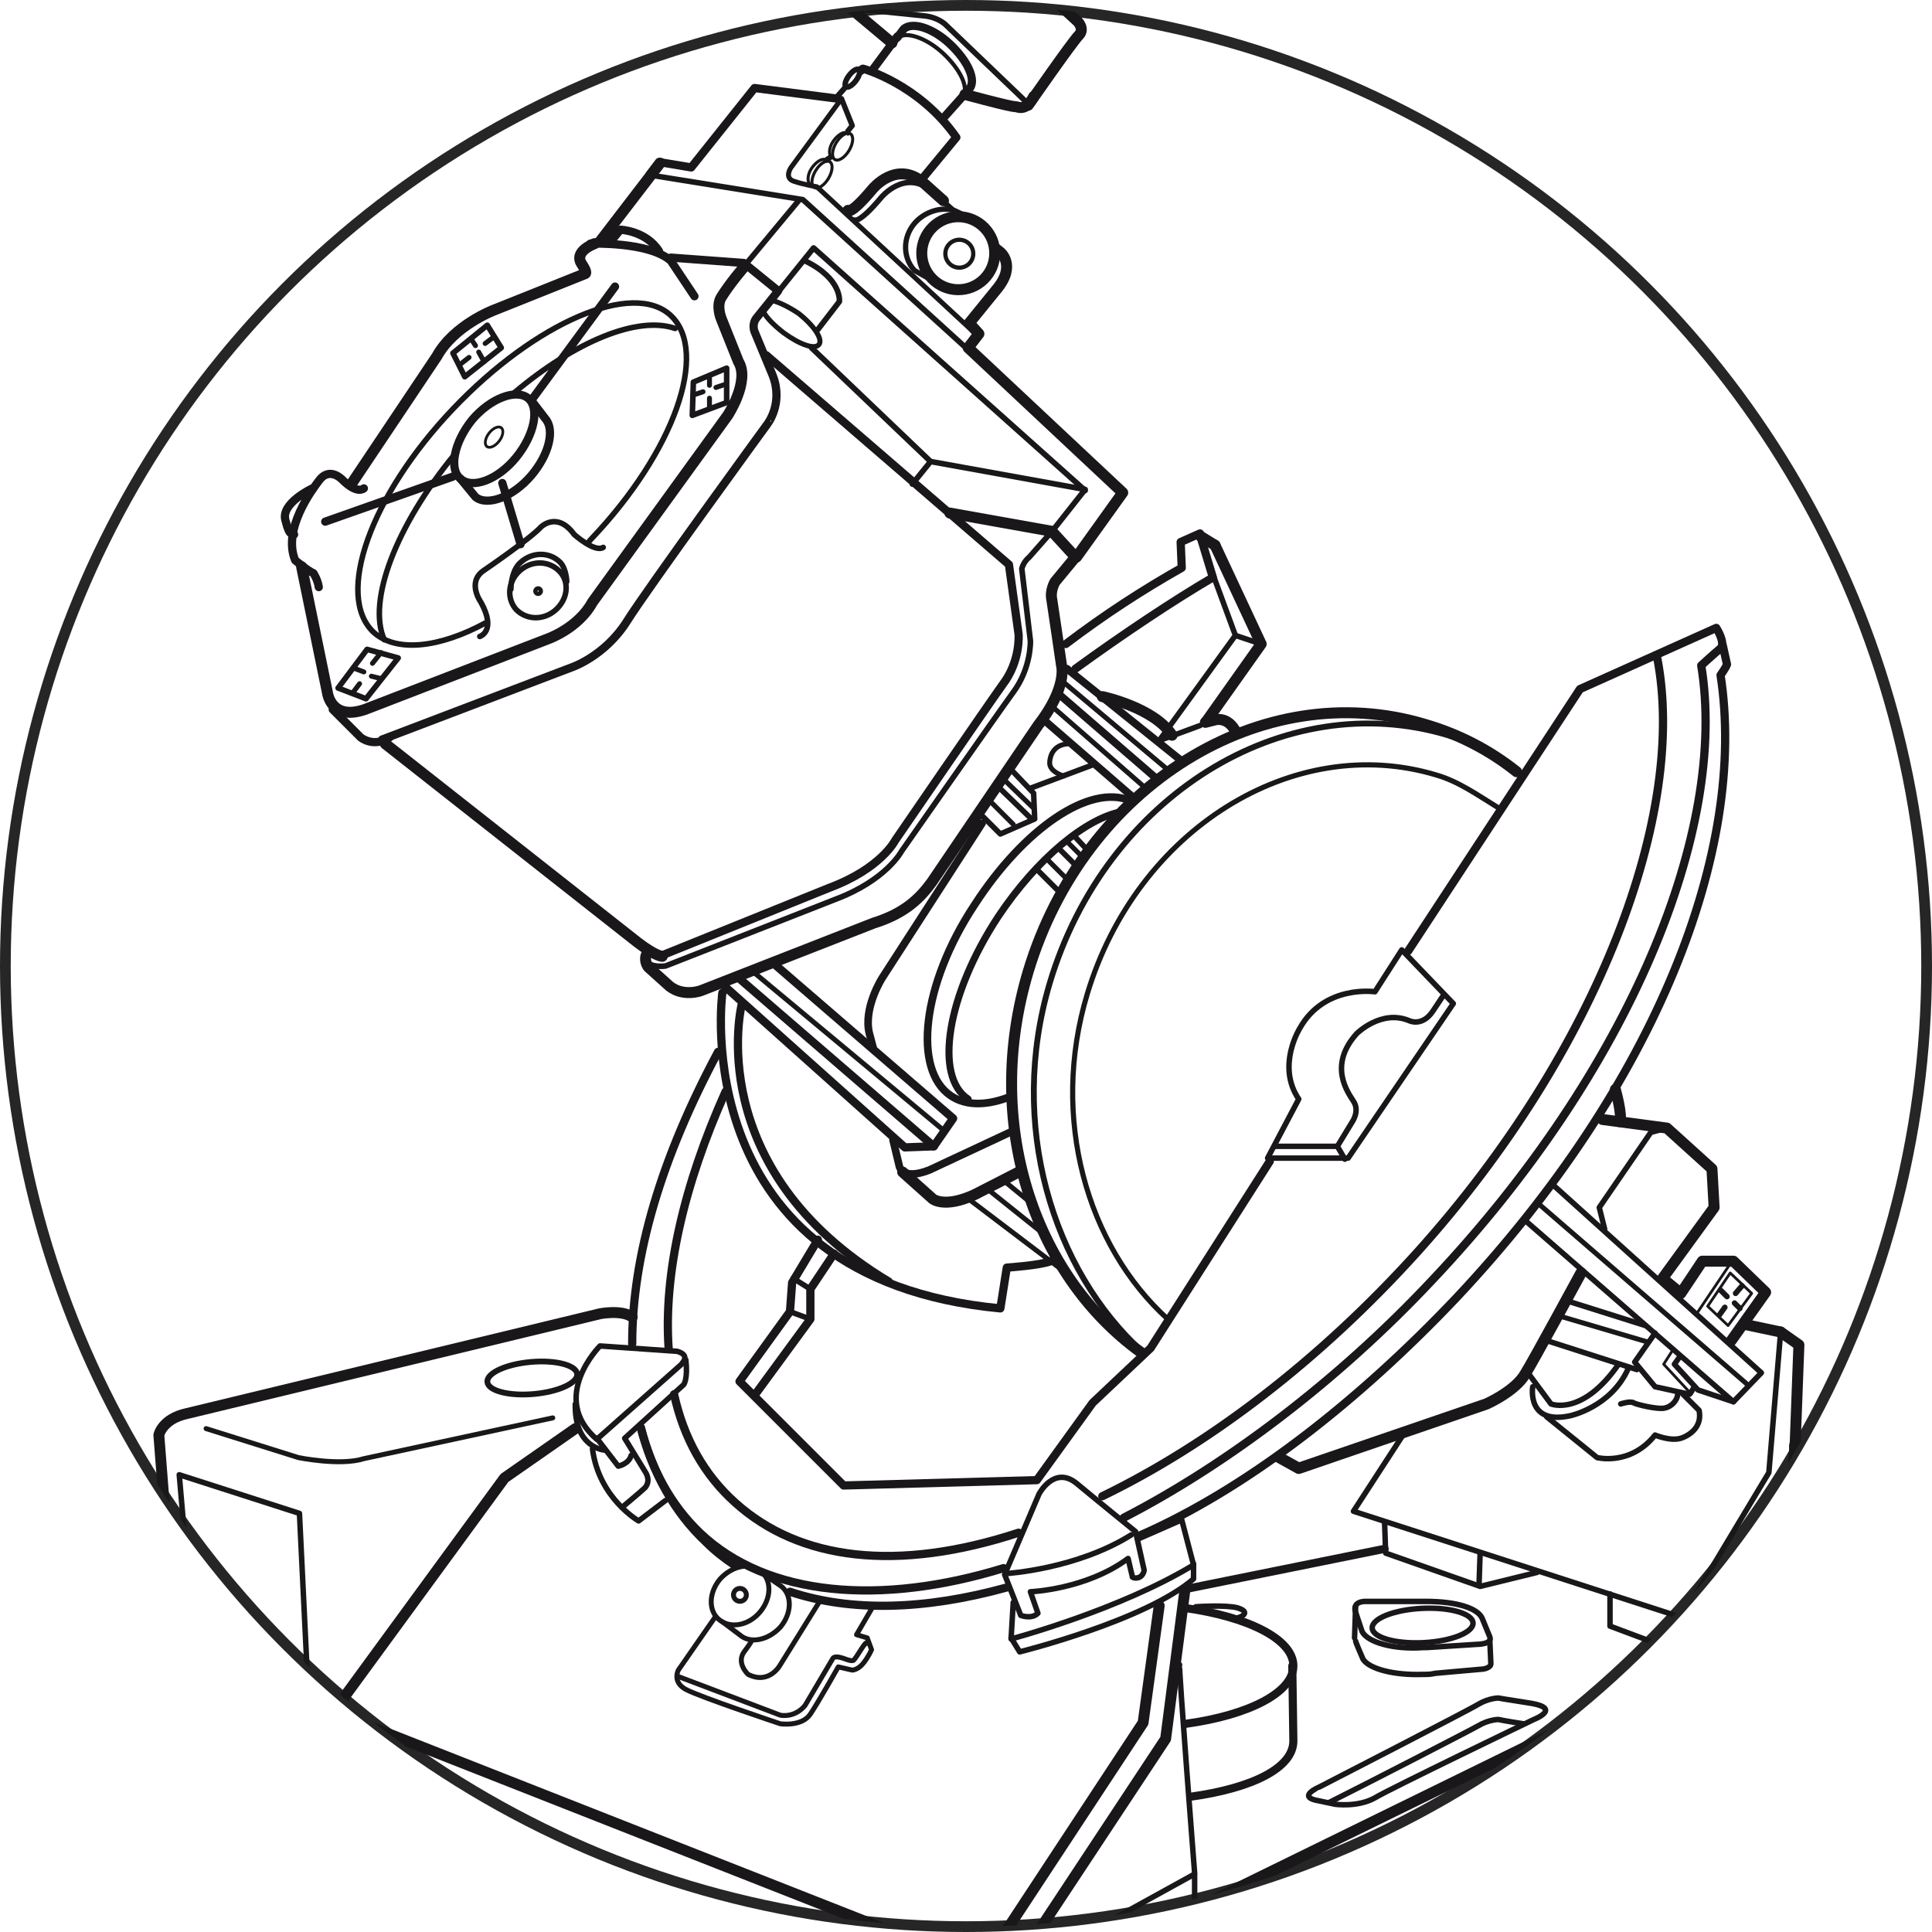 <?xml version="1.0" encoding="utf-8"?>
<!-- Generator: Adobe Illustrator 19.0.0, SVG Export Plug-In . SVG Version: 6.00 Build 0)  -->
<svg version="1.1" id="Layer_1" xmlns="http://www.w3.org/2000/svg" xmlns:xlink="http://www.w3.org/1999/xlink" x="0px" y="0px"
	 viewBox="0 0 180 180" style="enable-background:new 0 0 180 180;" xml:space="preserve">
<style type="text/css">
	.st0{fill:none;stroke:#262626;stroke-miterlimit:10;}
	.st1{clip-path:url(#XMLID_207_);}
	.st2{fill:none;stroke:#1A171B;stroke-width:1.016;stroke-linecap:round;stroke-linejoin:round;}
	.st3{fill:none;stroke:#1A171B;stroke-width:0.511;stroke-linecap:round;stroke-linejoin:round;}
	.st4{fill:none;stroke:#1A171B;stroke-width:0.767;stroke-linecap:round;stroke-linejoin:round;}
	.st5{fill:none;stroke:#1A171B;stroke-width:1.05;stroke-linecap:round;stroke-linejoin:round;}
	.st6{fill:none;stroke:#1A171B;stroke-width:1.023;stroke-linecap:round;stroke-linejoin:round;}
	.st7{fill:none;stroke:#1A171B;stroke-width:0.256;stroke-linecap:round;stroke-linejoin:round;}
	.st8{fill:none;stroke:#1A171B;stroke-width:0.756;stroke-linecap:round;stroke-linejoin:round;}
	.st9{fill:none;stroke:#1A171B;stroke-width:0.545;stroke-linecap:round;stroke-linejoin:round;}
	.st10{fill:none;stroke:#1A171B;stroke-width:0.479;stroke-linecap:round;stroke-linejoin:round;}
	.st11{fill:none;stroke:#1A171B;stroke-width:0.658;stroke-linecap:round;stroke-linejoin:round;}
	.st12{fill:none;stroke:#1A171B;stroke-width:0.71;stroke-linecap:round;stroke-linejoin:round;}
	.st13{fill:none;stroke:#1A171B;stroke-width:0.517;stroke-linecap:round;stroke-linejoin:round;}
	.st14{fill:none;stroke:#1A171B;stroke-width:0.522;stroke-linecap:round;stroke-linejoin:round;}
	.st15{fill:none;stroke:#1A171B;stroke-width:0.47;stroke-linecap:round;stroke-linejoin:round;}
	.st16{fill:none;stroke:#1A171B;stroke-width:0.461;stroke-linecap:round;stroke-linejoin:round;}
	.st17{fill:none;stroke:#1A171B;stroke-width:0.498;stroke-linecap:round;stroke-linejoin:round;}
	.st18{fill:none;stroke:#1A171B;stroke-width:0.49;stroke-linecap:round;stroke-linejoin:round;}
	.st19{fill:none;stroke:#1A171B;stroke-width:0.392;stroke-linecap:round;stroke-linejoin:round;}
	.st20{fill:none;stroke:#1A171B;stroke-width:0.379;stroke-linecap:round;stroke-linejoin:round;}
	.st21{fill:none;stroke:#1A171B;stroke-width:0.282;stroke-linecap:round;stroke-linejoin:round;}
	.st22{fill:none;stroke:#1A171B;stroke-width:0.537;stroke-linecap:round;stroke-linejoin:round;}
</style>
<circle id="XMLID_205_" class="st0" cx="90" cy="90" r="89.5"/>
<g id="XMLID_204_">
	<defs>
		<circle id="XMLID_202_" cx="90" cy="90" r="89.5"/>
	</defs>
	<clipPath id="XMLID_207_">
		<use xlink:href="#XMLID_202_"  style="overflow:visible;"/>
	</clipPath>
	<g id="XMLID_203_" class="st1">
		<path id="XMLID_201_" class="st2" d="M53.6,133.1l-6.6,4.6l-14.7,20.1c0,0-1.2,1.6,0,2.2l59.2,23.3l15-22.8l1.5-10.9"/>
		<path id="XMLID_200_" class="st3" d="M55.2,135c0.6,4.6,4.3,6.7,4.3,6.7l2.5-1.9"/>
		<path id="XMLID_199_" class="st4" d="M106.1,143.1c10.1-4.4,20.5-12.6,29.6-22.2c18.7-19.9,27.1-41.8,24.6-58c0,0,0.5-0.7,0.6-1
			l-0.4-1.8"/>
		<path id="XMLID_198_" class="st4" d="M73.6,148.3c5.7,1.9,12.6,1.7,20.2-0.4"/>
		<path id="XMLID_197_" class="st4" d="M59.7,133c1.1,4.2,3.1,7.9,6.1,10.7c0.8,0.8,1.7,1.5,2.6,2.1"/>
		<polyline id="XMLID_196_" class="st4" points="118.3,108.2 107.2,125.6 101.8,130.7 96.6,137.9 78.6,138.4 68.9,128.7 73.6,122.2 
			73.8,119.5 76.2,115.5 		"/>
		<path id="XMLID_195_" class="st4" d="M104.7,141.4c9.5-4.9,19.9-12.7,28.8-22.2c18.4-19.5,27.5-41.9,25-57.2c0,0,1.2-1.1,1.8-1.6
			c0.5-0.5-0.4-1.9-0.4-1.9l-12.7,5.7l-16,24.4"/>
		<path id="XMLID_194_" class="st4" d="M59.7,133c1,3.9,2.8,7.2,5.5,9.8c6.3,6,16.9,6.8,28.3,3.3"/>
		<path id="XMLID_193_" class="st4" d="M66.9,98c-5.3,9.9-8,19-8,27.2"/>
		<path id="XMLID_192_" class="st4" d="M100.2,62.3c4.4-3.2,9.2-6.4,12.8-8.5l-1-3.3l-0.2-0.8l-1.8,0.8l0.1,2.4
			c-3.7,2.1-7.1,4.3-10.8,7.1"/>
		<path id="XMLID_191_" class="st4" d="M62.3,125.7c-0.5-7,1.4-15.3,5.3-24"/>
		<path id="XMLID_190_" class="st4" d="M94.9,142.8c-11.3,3.7-20.4,2.6-26.4-2.8c-2.9-2.6-4.8-6-5.7-10.1"/>
		<path id="XMLID_189_" class="st4" d="M154.4,61.3c2.8,14.4-5.4,36.5-22.3,55.3c-9.2,10.2-19.5,18-29.4,22.8"/>
		<polyline id="XMLID_188_" class="st4" points="70.3,130 75.5,122.9 75.5,120.1 77.7,116.8 		"/>
		<path id="XMLID_187_" class="st5" d="M119.2,135.8l1.8,1l17.5-6c0,0,2.7-1.2,3.6-2.8c0.7-1.1,5.2-9.4,5.2-9.4"/>
		<polyline id="XMLID_186_" class="st3" points="142.2,113.8 161.5,130.6 164.1,127.9 144.7,110.4 		"/>
		<path id="XMLID_185_" class="st3" d="M161.5,130.6c0,0-1.5-0.5-3.3-1.1l-2.2-2.4l0.5-0.7"/>
		<line id="XMLID_184_" class="st3" x1="144.1" y1="124.9" x2="152.5" y2="127.6"/>
		<line id="XMLID_183_" class="st3" x1="146" y1="121.2" x2="153.3" y2="123.5"/>
		<polyline id="XMLID_182_" class="st3" points="154.2,124.2 152.3,126.9 154.2,129.2 157.4,129.9 		"/>
		<path id="XMLID_181_" class="st5" d="M156.3,120.7"/>
		<line id="XMLID_180_" class="st3" x1="157.8" y1="129.3" x2="157.5" y2="129.8"/>
		<polyline id="XMLID_179_" class="st6" points="161.3,124.9 164.5,120.4 161.5,117.5 158.6,117.5 156.6,120.5 154.9,119.1 
			159.7,112.5 159.5,108.9 155.3,105.1 149.3,104.3 		"/>
		<polygon id="XMLID_178_" class="st7" points="159.1,121.7 161.2,118.6 163.2,120.5 161,123.5 		"/>
		<polyline id="XMLID_177_" class="st7" points="155.9,125.7 155,127.1 157.5,129.8 		"/>
		<line id="XMLID_176_" class="st7" x1="161.3" y1="117.6" x2="158" y2="122.5"/>
		<path id="XMLID_175_" class="st3" d="M157.4,130"/>
		<polyline id="XMLID_174_" class="st3" points="149.5,114.5 149,112.5 153.8,105.5 155.3,105.1 		"/>
		<line id="XMLID_173_" class="st6" x1="165.9" y1="124.1" x2="162.6" y2="123.4"/>
		<polyline id="XMLID_172_" class="st3" points="131.1,133.1 126.1,140.8 156.7,150.7 164.8,137.2 165.9,124.1 		"/>
		<path id="XMLID_171_" class="st3" d="M150.8,127.1c-3.4,4.9-6.3,3.7-6.3,3.7l-2-2.7"/>
		<path id="XMLID_170_" class="st3" d="M142.8,129.2c0,0-0.6,3.6,3.5,2.7c0,0,3.8-0.8,5.4-4.4"/>
		<path id="XMLID_169_" class="st3" d="M144.1,132l4.7,3.8c0,0,3.1,0.8,5.4-2.1c0,0,1.4,0.6,2.4,0.3c0,0,2.1-0.6,1.7-2.6l-1.5-1.5"
			/>
		<path id="XMLID_168_" class="st3" d="M151,130.8c0,0,0.9-0.3,1.2-0.1c0.4,0.2,2.2,0.6,2.8,0.5c0.8-0.1,1.4-0.9,1.3-1.5"/>
		<polyline id="XMLID_167_" class="st6" points="167.2,135.9 167.6,125.3 165.9,124.1 		"/>
		<polyline id="XMLID_166_" class="st3" points="156.7,150.7 158.4,151.7 166.7,138 167,134.4 		"/>
		<polyline id="XMLID_165_" class="st3" points="167.9,147.6 158.7,151.6 158.7,151.6 		"/>
		<line id="XMLID_164_" class="st6" x1="167.2" y1="134.7" x2="167.9" y2="147.6"/>
		<polyline id="XMLID_163_" class="st3" points="150,148.5 150,151.5 158.8,154.8 167.8,150.1 167.9,147.6 		"/>
		<line id="XMLID_162_" class="st3" x1="158.8" y1="154.8" x2="158.8" y2="152"/>
		<polyline id="XMLID_161_" class="st3" points="129,141.9 129.1,144.7 137.9,147.8 143.2,146.5 		"/>
		<line id="XMLID_160_" class="st3" x1="137.9" y1="144.7" x2="137.8" y2="147.6"/>
		<polyline id="XMLID_159_" class="st2" points="167.7,147.9 170.3,148.9 170.1,151.3 100.9,186.7 94.9,188.6 37,165.9 36.8,162.8 
					"/>
		<polyline id="XMLID_158_" class="st2" points="110.4,148.1 108.6,162 93.8,184.4 91.6,183.3 		"/>
		<polyline id="XMLID_157_" class="st2" points="94.1,184.2 94.3,184.7 100.8,183 169.8,149.2 		"/>
		<line id="XMLID_156_" class="st3" x1="94.3" y1="184.7" x2="94.6" y2="188.4"/>
		<line id="XMLID_155_" class="st3" x1="100.8" y1="183" x2="100.9" y2="186.7"/>
		<polyline id="XMLID_154_" class="st3" points="95.6,182.1 100.6,180.5 111.3,174.6 111.3,177.4 		"/>
		<path id="XMLID_153_" class="st3" d="M109.9,155.1c-0.1,0.2,1.4,19.4,1.4,19.4"/>
		
			<ellipse id="XMLID_152_" transform="matrix(0.999 -5.103054e-002 5.103054e-002 0.999 -7.552 6.959)" class="st3" cx="132.5" cy="151.4" rx="4.7" ry="1.6"/>
		<path id="XMLID_151_" class="st3" d="M138.1,150.8c-0.4-1-2.5-1.6-5.2-1.6l-5.8,0c-1.2,0.1-0.8,1-0.8,1l0.6,1.8
			c0.5,1,2.9,1.7,5.7,1.5c0.1,0,0.2,0,0.3,0l4.7-0.3c0,0,1.5,0,1.2-0.7L138.1,150.8z"/>
		<path id="XMLID_150_" class="st3" d="M126.3,152.9c0,0.1,0.7,1.7,0.7,1.7c0.6,0.9,2.9,1.5,5.6,1.4c0.4,0,0.7,0,1.1-0.1l4.5-0.4
			c0,0,0.7-0.1,0.7-0.5l-0.1-2.2"/>
		<line id="XMLID_149_" class="st3" x1="126.2" y1="152.6" x2="126.3" y2="149.7"/>
		<path id="XMLID_148_" class="st8" d="M110.3,149.8c5.9,0.8,10.2,2.9,10.2,5.4c0,2.5-4.2,4.6-10,5.4"/>
		<path id="XMLID_147_" class="st8" d="M110.9,167.4c5.8-0.8,9.6-2.7,9.6-5.2l-0.1-7"/>
		<line id="XMLID_146_" class="st8" x1="129" y1="144.3" x2="110.7" y2="148"/>
		<path id="XMLID_145_" class="st3" d="M122.5,167.7l1.9,0.4c0,0,2.1,0.3,3.7-0.6c1.3-0.8,14.8-7.3,14.8-7.3s2.6-1-0.2-1.5
			c-2.6-0.4-3.1-0.5-3.1-0.5s-0.9,0-1.9,0.6c-0.6,0.4-14.8,7.7-14.8,7.7S121,167.3,122.5,167.7z"/>
		<path id="XMLID_144_" class="st3" d="M141.9,160.6c-1.9-0.3-2.3-0.4-2.3-0.4s-0.9,0-1.9,0.6c-0.5,0.3-10.4,5.4-13.8,7.1"/>
		<path id="XMLID_143_" class="st3" d="M111.4,149.7c0,0,2.8-0.2,3.9,0.1c1.3,0.4,0.4,0.9-0.3,1"/>
		<path id="XMLID_142_" class="st3" d="M118.1,107.9l7.5,0l9.8-14.4l-4.8-5l-2.5,3.9c0,0-4.7-0.7-7,3.4c0,0-2.2,3.5-0.1,6.6
			L118.1,107.9z"/>
		<path id="XMLID_141_" class="st5" d="M124.4,107.3"/>
		<path id="XMLID_140_" class="st3" d="M125.3,108l-0.7-1.2l1.4-2.3c0,0,0.7-1,0.1-1.9c-0.5-0.8-2.4-3.3,0.3-6.3
			c0,0,2.3-2.3,4.9-1.2c0,0,1.2,0.6,2.2-0.9c1-1.5,0,0,1-1.5"/>
		<line id="XMLID_139_" class="st3" x1="118.8" y1="106.8" x2="124.6" y2="106.8"/>
		<path id="XMLID_138_" class="st3" d="M106.6,146.3l-0.8-3.6c0,0-3.7-3-5.5-4.5c-2.1-1.7-3.5,1-3.5,1l-3.2,7.5l1.5,3.8
			c0,0,1,0.4,1.6-0.2l-0.7-2c0,0,5.2-0.2,9.1-3.1l0.4,1.7C105.4,147,106.4,147.3,106.6,146.3z"/>
		<path id="XMLID_137_" class="st3" d="M93.8,146.6c0,0,6.5-0.4,11.6-3.6"/>
		<path id="XMLID_136_" class="st3" d="M94.4,149.3l-0.2,3.4c0,0,10.1-2.7,17-6.9l-1.1-4.2l-4.1,1.8"/>
		<path id="XMLID_135_" class="st3" d="M94.2,152.6l0.8,1.3c0,0,11.7-2.9,16.2-6.8l0-1.4"/>
		<path id="XMLID_134_" class="st3" d="M63.1,125.9l-7.2-0.5c0,0-4.8,4.8-0.3,8.7l7.9-7C63.5,127,64.4,126.3,63.1,125.9z"/>
		<path id="XMLID_133_" class="st3" d="M55.6,134l2,2.6c0,0,1-0.2,1.2-1"/>
		<path id="XMLID_132_" class="st3" d="M58,140.4c0,0,1.8-1.5,2.1-1.8c0.6-0.7,0-1.5,0-1.5l-1.9-3.1l5.5-5c0,0,0.4-0.5,0.2-2.3"/>
		<path id="XMLID_131_" class="st4" d="M67.3,92.5c0,0-3.6,26.6,25.9,29.4l0.6-3.8c0,0,3.1-0.2,4.1-0.6"/>
		<path id="XMLID_130_" class="st4" d="M69.1,93.6c0,0-3.8,15.3,13.7,25.8"/>
		<polyline id="XMLID_129_" class="st4" points="67.3,91.7 84.3,106.9 87,106.8 88.8,104.2 72,89.7 		"/>
		<line id="XMLID_128_" class="st4" x1="68.8" y1="91.1" x2="87" y2="106.8"/>
		<polyline id="XMLID_127_" class="st3" points="91.3,75.8 93.2,77.7 96.4,76.3 96.3,73.9 94.2,71.7 		"/>
		<line id="XMLID_126_" class="st3" x1="93" y1="73.3" x2="96.1" y2="76.3"/>
		<path id="XMLID_125_" class="st6" d="M106.3,126c-10.1-7.3-14.7-21.5-10.5-35.5c5.2-17.3,21.8-27.6,37-23c3.1,0.9,6,2.4,8.5,4.4"
			/>
		<path id="XMLID_124_" class="st9" d="M106.5,126c-8.5-7.7-12.6-21.3-8.7-34.4c5.2-17.4,21.8-27.7,37.1-23.1
			c2.4,0.7,4.5,2.1,6.5,3.5"/>
		<path id="XMLID_123_" class="st10" d="M108.8,122.9c-7.5-6.8-11-18.7-7.5-30.3c4.6-15.3,19.2-24.4,32.5-20.4
			c2.1,0.6,3.9,1.9,5.7,3"/>
		<path id="XMLID_122_" class="st3" d="M53.8,130.5"/>
		<path id="XMLID_121_" class="st3" d="M56.3,135.1c0,0-2.8-0.2-2.7-4.3"/>
		<path id="XMLID_120_" class="st11" d="M104.6,75.6c-3.4,0.6-8,4.4-11.6,9.8c-4.8,7.3-6,14.9-2.8,17"/>
		<path id="XMLID_119_" class="st12" d="M105.3,74.6c-3.8-1.6-9.9,2.6-14.5,9.7c-4.9,7.4-5.8,15.4-2.2,17.8c1.5,1,3.5,0.9,5.7,0"/>
		<line id="XMLID_118_" class="st12" x1="97.4" y1="67.2" x2="105.7" y2="74.4"/>
		<line id="XMLID_117_" class="st12" x1="99.4" y1="62.3" x2="110.1" y2="70.9"/>
		<line id="XMLID_116_" class="st12" x1="98.8" y1="64.8" x2="107.7" y2="72.5"/>
		<path id="XMLID_115_" class="st12" d="M91.5,76.7l-9.3,14.4c0,0-1.8,2.8-1.2,5.2l0.4,1.5"/>
		<path id="XMLID_114_" class="st12" d="M83.2,106.2l0.6,2.5c0,0,0.3,1.3,2.8,0.3l7.7-3.6"/>
		<line id="XMLID_113_" class="st3" x1="96.7" y1="81.1" x2="98.8" y2="83.2"/>
		<line id="XMLID_112_" class="st3" x1="100.1" y1="77.9" x2="101.4" y2="79.3"/>
		<line id="XMLID_111_" class="st3" x1="98.7" y1="79.1" x2="100.3" y2="80.7"/>
		<line id="XMLID_110_" class="st3" x1="96.1" y1="73.4" x2="101.7" y2="71.3"/>
		<path id="XMLID_109_" class="st6" d="M84.1,109.2l2.8,2.5c0,0,1.1,0.9,3.9-0.4l4.3-2.2"/>
		<path id="XMLID_108_" class="st6" d="M150.5,101.5c0,0,0.7,2.5,0.4,3"/>
		<polyline id="XMLID_107_" class="st6" points="113.2,50.8 117.5,60 112.4,67.2 		"/>
		<line id="XMLID_106_" class="st6" x1="111.9" y1="50" x2="113.2" y2="50.8"/>
		<polyline id="XMLID_105_" class="st3" points="111.8,67.6 108,69 115.1,59.2 111.6,49.7 		"/>
		<path id="XMLID_104_" class="st6" d="M115.2,68.3c-0.8-1.7-2.1-1.2-2.1-1.2l-0.8,0.2"/>
		<line id="XMLID_103_" class="st3" x1="115.1" y1="59.2" x2="117.5" y2="60"/>
		<line id="XMLID_102_" class="st3" x1="73.9" y1="119.1" x2="75.5" y2="120.1"/>
		<line id="XMLID_101_" class="st3" x1="73.6" y1="122.2" x2="75.5" y2="122.9"/>
		<path id="XMLID_100_" class="st4" d="M35.6,68.9l17.6-6.7c0,0,3.1-1,5.2-4.3c1.8-2.9,13.1-18.4,13.1-18.4S73,37.6,72,35l-1.7-4.1
			c0,0-0.3-0.7,0.2-1.3c0.5-0.6,2-2.5,2-2.5l-3.2-2.6l-6.8-0.5"/>
		<path id="XMLID_99_" class="st6" d="M61.7,89.1c0,0-0.6,0-2.3-1.3L35.9,69.3"/>
		<path id="XMLID_98_" class="st4" d="M71.4,33.1l22.6,19.5l0.9,6.5c0,0,0.2,2.5-1.5,4.7c-1.5,2.1-10,14.5-10,14.5s-1.3,2.6-6.1,4.4
			l-15.6,6.3"/>
		<path id="XMLID_97_" class="st6" d="M55.4,22.7c0,0-2,0.7-1.2,1.9c0.6,0.9,0.3,0.9,0.3,0.9L46,28.9c0,0-3.7,1.4-5.3,4.3l-7.9,11.8
			"/>
		<path id="XMLID_96_" class="st6" d="M28.1,52.8l2.4,11.7c0,0,0.3,2.7,3.5,1.6l17.1-6.6c0,0,2.8-1,4.1-3.4l12.6-17.4
			c0,0,2.1-3.2,1-5l-1.6-4c0,0-0.5-1.2,0-2c0.8-1.3,2.1-2.8,2.1-2.8"/>
		<path id="XMLID_95_" class="st13" d="M45.3,58"/>
		<path id="XMLID_94_" class="st13" d="M45.3,58c-4.4,2.4-8.4,2.8-10.5,0.9c-3.6-3.4-0.3-12.7,7.4-20.8c7.7-8.1,16.8-12,20.3-8.7
			c3.6,3.4,0.3,12.7-7.4,20.8c-0.1,0.1-0.2,0.2-0.3,0.4"/>
		<path id="XMLID_93_" class="st13" d="M47.9,36.6c5.7-4.8,11.5-7.2,15-6"/>
		<path id="XMLID_92_" class="st13" d="M35.8,59.6C34.2,56,36.9,49,42.3,42.4"/>
		<path id="XMLID_91_" class="st6" d="M88.5,47.8l9.5,1.7l2.2,2.4l-1.9,2.3c0,0-0.5,0.8-0.3,1.7c0.1,0.6,0.9,6.1,0.9,6.1
			s0.6,2-2.2,5.6l-9.9,14.6c-1.1,1.5-2.5,2.9-5.4,3.8l-16.1,6.3c0,0-1.6,0.6-2.9-0.4l-2-1.8c0,0-0.4-0.5-0.2-1.1"/>
		<path id="XMLID_90_" class="st14" d="M60.3,89.5C60.5,90.2,62,90,62,90l15.8-6.2c4.8-1.8,6.2-4.5,6.2-4.5s8.8-12.6,10.4-14.8
			c1.7-2.3,1.6-4.8,1.6-4.8l-0.8-6.7c0,0,0.1-0.6,0.7-1.1l2.2-2.5l3-3.8L86.7,43L85,45.1"/>
		<path id="XMLID_89_" class="st4" d="M31,66.1l2.6,2.6c0,0,1.2,1,2.7,0"/>
		<path id="XMLID_88_" class="st4" d="M33.9,45.5c0,0-0.6,0.6-2-0.8c0,0-1.2-1.3-2.2,0.1c-0.6,0.8-3.4,4.5-2.2,7.4
			c0,0,1.2,1,1.7,1.2c0,0,0.4,0.6,0.5,1.3"/>
		<path id="XMLID_87_" class="st4" d="M55,22.7c0,0,5.5-0.2,7.5,1.6l2.2,3.3"/>
		<path id="XMLID_86_" class="st4" d="M49.2,37.1c1.1,0.9,0.6,3.4-1.1,5.5c-1.7,2.1-4.1,3-5.2,2c-1.1-0.9-0.6-3.4,1.1-5.5
			C45.7,37.1,48.1,36.2,49.2,37.1z"/>
		<path id="XMLID_85_" class="st4" d="M42.9,44.6l1.4,1.7c1.1,0.9,3.5,0,5.2-2c1.7-2,2.2-4.3,1.3-5.3l-1.3-1.7l7.8-10.6"/>
		<path id="XMLID_84_" class="st13" d="M44.7,59.3c0,0,1.6-0.5,0.1-3.2c0,0-1.3-1.8,0.2-2.9c0,0,4.4-3,5.4-4.1c0,0,1.5-1.5,3.1,0.7
			c0,0,1.9,1.7,2.7,1.2"/>
		<line id="XMLID_83_" class="st4" x1="42.2" y1="44.4" x2="30.3" y2="48.6"/>
		<line id="XMLID_82_" class="st4" x1="46.8" y1="45" x2="48.5" y2="50.7"/>
		<path id="XMLID_81_" class="st6" d="M100.3,51.9l4.3-6L90.2,32.4l1-1.3l-0.9-1l2.6-3.2c1.8-2.2,0.3-3.4,0.3-3.4l-0.5-0.4"/>
		<polyline id="XMLID_80_" class="st13" points="60.5,16.3 74.8,18.6 90.1,32.5 		"/>
		<line id="XMLID_79_" class="st6" x1="55.9" y1="22.5" x2="61.5" y2="15.2"/>
		<polyline id="XMLID_78_" class="st14" points="72.5,27.2 75.8,23.1 101.1,45.7 		"/>
		<line id="XMLID_77_" class="st14" x1="75.6" y1="32.4" x2="86.7" y2="43"/>
		<path id="XMLID_76_" class="st14" d="M76.2,30.7l2-2.6c0,0,0.3-2.1-3.2-3.8"/>
		<path id="XMLID_75_" class="st15" d="M71.9,28c0.6,0.1,1.6,0.6,2.5,1.2c1.4,1.1,2.3,2.4,1.9,2.9c-0.4,0.5-1.8,0-3.3-1.1
			c-0.9-0.7-1.6-1.4-1.9-2"/>
		<polygon id="XMLID_74_" class="st13" points="31.5,64.1 34.1,65.1 37.1,61.3 34.2,60.5 		"/>
		<polygon id="XMLID_73_" class="st13" points="64.6,35.6 64.5,38.7 67.7,37.5 67.7,34.3 		"/>
		<polygon id="XMLID_72_" class="st13" points="42.2,32.9 43.3,35.1 46.7,32.4 45.4,30.3 		"/>
		<line id="XMLID_71_" class="st13" x1="69.5" y1="24.6" x2="74.4" y2="18.7"/>
		<g id="XMLID_272_">
			<path id="XMLID_70_" class="st16" d="M70.8,150.2c1.1-1.3,1.1-3,0.1-3.8c-1-0.9-2.7-0.5-3.8,0.7c-1.1,1.3-1.1,3-0.1,3.8
				C68.1,151.8,69.8,151.4,70.8,150.2z"/>
			<path id="XMLID_69_" class="st16" d="M67.3,151.1l1.6,1.2c1,0.9,2.7,0.5,3.8-0.7c1.1-1.3,1.1-3,0.1-3.8l-1.9-1.3"/>
		</g>
		<path id="XMLID_68_" class="st16" d="M66.6,150.7l-3.4,4.9c0,0-0.6,1.1,0.7,1.8c1.3,0.7,8.8,3.2,8.8,3.2s2,0.3,2.8-0.9
			c0.8-1.2,2.6-4.4,2.6-4.4l1.3,0.3c0,0,0.5,0,1-0.6c0.5-0.6,0.8-1.3,0.8-1.3l-0.4-1.1l-1-0.3l1.4-2.4"/>
		<path id="XMLID_67_" class="st16" d="M63.2,156.2l9.5,3.6c0,0,1.3,0.3,2.3-0.9l2.6-4.4c0,0,0.1-0.2,0.6-0.1c0.5,0.1,1,0.4,1.3,0.3
			c0.3-0.2,1.2-2,1.3-1.6"/>
		<path id="XMLID_66_" class="st16" d="M76.3,149.3l-3.6,5.8c0,0-1,1.9-3,0.9c0,0-1.2-1.1-0.3-2.2c0.6-0.8,0.6-0.9,0.6-0.9"/>
		<line id="XMLID_65_" class="st16" x1="90.1" y1="111.6" x2="98.8" y2="118.2"/>
		<line id="XMLID_64_" class="st16" x1="91.9" y1="110.7" x2="97.4" y2="115.1"/>
		<path id="XMLID_63_" class="st16" d="M99.1,72.3c0,0-1.4-0.4-1.3-1.3c0,0,0-1.6,1.7-1.7"/>
		<path id="XMLID_62_" class="st6" d="M102.7,64.9c0,0,4.8,1,6.5,3.6"/>
		<path id="XMLID_61_" class="st16" d="M78.1,9.2l0.3,0l-4.7,6.4c0,0-0.7,1,0.3,1.3c0.9,0.3,2.1,0.5,2.1,0.5l14.9,13.8L90,32.4"/>
		<polyline id="XMLID_60_" class="st4" points="60.5,16.3 61.4,15.1 64.4,15.6 70.3,8.2 78.1,9.2 		"/>
		
			<ellipse id="XMLID_59_" transform="matrix(0.696 0.718 -0.718 0.696 44.07 -56.952)" class="st6" cx="89.3" cy="23.6" rx="3.4" ry="3.4"/>
		<line id="XMLID_58_" class="st3" x1="77.3" y1="14.7" x2="77" y2="14.9"/>
		<polyline id="XMLID_57_" class="st17" points="78.4,9.2 79.4,11.7 79,12.2 		"/>
		<path id="XMLID_56_" class="st18" d="M87,26.2l-1.8-1c-1.2-1.3-1.1-3.4,0.3-4.7c1-0.9,2.3-1.2,3.4-0.9l2.1,1"/>
		
			<ellipse id="XMLID_55_" transform="matrix(0.696 0.718 -0.718 0.696 44.099 -56.977)" class="st19" cx="89.4" cy="23.6" rx="1.3" ry="1.3"/>
		<path id="XMLID_54_" class="st3" d="M79.6,20.5c0,0,0.4,0.4,2.5-2.1c0,0,2.2-2.7,4.7-0.6l1.9,1.7"/>
		<path id="XMLID_53_" class="st6" d="M79,19.6c0,0,0.2,0.5,2.3-2c0,0,2.2-2.7,4.7-0.6l1.9,1.7"/>
		<path id="XMLID_52_" class="st4" d="M80.2,6.6c0.1-0.2,0.2-0.2,0.2-0.2s5.2,1.4,8.7,6.4l-3.3,4"/>
		<line id="XMLID_51_" class="st13" x1="78" y1="9" x2="78.7" y2="8.2"/>
		<path id="XMLID_50_" class="st4" d="M56.9,22.5l0.9-1.1c0,0,2.4,0.1,3.6,2"/>
		<path id="XMLID_49_" class="st4" d="M29.1,45.5c0,0-3,1.4-2.5,3c0.4,1.6,0.6,1.1,0.8,1.3"/>
		<path id="XMLID_48_" class="st3" d="M51.8,56.8c-1.1,1-2.7,1-3.7,0c-0.9-1-0.8-2.6,0.3-3.6c1.1-1,2.7-1,3.7,0
			C53.1,54.2,52.9,55.8,51.8,56.8z"/>
		<path id="XMLID_47_" class="st3" d="M47.6,54.9c0-0.7,0.2-1.9,0.9-2.5c1.1-1,2.7-1,3.7,0c0.4,0.4,0.6,1.3,0.6,1.8"/>
		
			<ellipse id="XMLID_46_" transform="matrix(0.676 0.737 -0.737 0.676 56.876 -19.098)" class="st3" cx="50.1" cy="55.1" rx="0.2" ry="0.2"/>
		
			<ellipse id="XMLID_45_" transform="matrix(0.799 0.601 -0.601 0.799 20.366 -46.272)" class="st3" cx="79.4" cy="7.3" rx="0.4" ry="1"/>
		
			<ellipse id="XMLID_44_" transform="matrix(0.605 -0.796 0.796 0.605 -14.195 52.721)" class="st7" cx="46" cy="40.7" rx="1.1" ry="0.6"/>
		<path id="XMLID_43_" class="st3" d="M95.8,9.7l-0.5-0.5l-7.1-6.8c0,0-0.6-0.7-1.9-0.9l-6.8-0.7"/>
		<path id="XMLID_42_" class="st6" d="M79.4,0.8L84-5.6c0,0,0.5-0.8,1.5-0.6c1,0.1,5.8,0.6,5.8,0.6s1.2,0.1,2.2,1.2
			c0.6,0.6,6.9,6.4,6.9,6.4s0.7,0.7,0.1,1.3c-0.6,0.6-4.7,6.5-4.7,6.5"/>
		<line id="XMLID_41_" class="st6" x1="83.1" y1="4" x2="79.4" y2="0.9"/>
		<path id="XMLID_40_" class="st6" d="M96.3,9c0,0-0.5,1.2-1.4,1c-0.7-0.2,0.6,0.3-5-1.2"/>
		<line id="XMLID_39_" class="st4" x1="83.6" y1="3.4" x2="81.3" y2="6.5"/>
		<path id="XMLID_38_" class="st4" d="M87.8,11.1l2.5-2.8c0.7-0.8-0.1-2.6-1.8-4.2C86.9,2.6,85,2,84.2,2.7l-0.6,0.8"/>
		<path id="XMLID_37_" class="st20" d="M89.7,9c0.6-0.8-0.2-2.5-1.8-4c-1.6-1.5-3.5-2.1-4.2-1.5"/>
		<path id="XMLID_36_" class="st21" d="M79,12.5c0-0.1-0.1-0.1-0.1-0.1c-0.3-0.2-0.9,0.2-1.3,0.8c-0.4,0.6-0.4,1.3-0.1,1.5"/>
		
			<ellipse id="XMLID_35_" transform="matrix(-0.858 -0.515 0.515 -0.858 138.802 65.844)" class="st21" cx="78.5" cy="13.7" rx="0.7" ry="1.4"/>
		<path id="XMLID_34_" class="st2" d="M37.2,166.2c-4.6,2.3-7.6,0.9-7.6,0.9s-9.5-3.7-10.6-4.1c-1-0.4-2.1-2.3-2.1-2.3l-2.1-27
			c0,0,0.3-1.5,2.6-2l38.5-9.3c0,0,2-0.4,3,0.3"/>
		<polygon id="XMLID_33_" class="st3" points="16.7,137.4 18.6,159.3 29,163.6 27.9,141 		"/>
		<path id="XMLID_32_" class="st16" d="M19.2,133.1l8.6,2.7c0,0,3.9,0.8,6.1,0.1l17.6-3.8"/>
		
			<ellipse id="XMLID_31_" transform="matrix(0.996 -8.779354e-002 8.779354e-002 0.996 -11.084 4.853)" class="st22" cx="49.6" cy="128.4" rx="4.2" ry="1.5"/>
		
			<ellipse id="XMLID_30_" transform="matrix(0.673 -0.739 0.739 0.673 -87.316 99.573)" class="st16" cx="69" cy="148.6" rx="0.6" ry="0.6"/>
		<line id="XMLID_29_" class="st16" x1="93.4" y1="109.9" x2="96.2" y2="112.2"/>
		<line id="XMLID_28_" class="st16" x1="70" y1="90.4" x2="87.9" y2="105.3"/>
		<path id="XMLID_27_" class="st16" d="M68,91.3"/>
		<line id="XMLID_26_" class="st16" x1="143.4" y1="112.2" x2="162.7" y2="128.9"/>
		<line id="XMLID_25_" class="st16" x1="145.6" y1="122.7" x2="153.4" y2="125"/>
		<line id="XMLID_24_" class="st16" x1="98.9" y1="63.4" x2="108.9" y2="71.8"/>
		<line id="XMLID_23_" class="st16" x1="98" y1="65.8" x2="106.7" y2="73.4"/>
		<line id="XMLID_22_" class="st16" x1="97.5" y1="80" x2="99.7" y2="82.2"/>
		<line id="XMLID_21_" class="st16" x1="92.1" y1="74.5" x2="94.4" y2="76.8"/>
		<line id="XMLID_20_" class="st16" x1="99.4" y1="78.4" x2="100.8" y2="79.8"/>
		<line id="XMLID_19_" class="st16" x1="93.4" y1="72.5" x2="96.3" y2="75.3"/>
		<line id="XMLID_18_" class="st16" x1="34.6" y1="63" x2="35.4" y2="63.2"/>
		<line id="XMLID_17_" class="st16" x1="34.7" y1="61.8" x2="35.5" y2="60.8"/>
		<line id="XMLID_16_" class="st16" x1="33.1" y1="62.3" x2="33.9" y2="62.6"/>
		<line id="XMLID_15_" class="st16" x1="32.9" y1="64.5" x2="33.5" y2="63.7"/>
		<line id="XMLID_14_" class="st16" x1="66.7" y1="36.1" x2="67.6" y2="35.8"/>
		<line id="XMLID_13_" class="st16" x1="66.1" y1="38" x2="66.1" y2="37.1"/>
		<line id="XMLID_12_" class="st16" x1="64.6" y1="36.8" x2="65.5" y2="36.5"/>
		<line id="XMLID_11_" class="st16" x1="66.1" y1="35" x2="66.1" y2="35.9"/>
		<line id="XMLID_10_" class="st16" x1="44.6" y1="32.8" x2="45.1" y2="33.7"/>
		<line id="XMLID_9_" class="st16" x1="43.9" y1="31.6" x2="44.3" y2="32.2"/>
		<line id="XMLID_8_" class="st16" x1="46" y1="31.4" x2="45.2" y2="32"/>
		<line id="XMLID_7_" class="st16" x1="42.8" y1="34" x2="43.7" y2="33.3"/>
		<path id="XMLID_6_" class="st21" d="M77,15c0-0.1-0.1-0.1-0.1-0.1c-0.3-0.2-0.9,0.2-1.3,0.8c-0.4,0.6-0.4,1.3-0.1,1.5"/>
		
			<ellipse id="XMLID_5_" transform="matrix(-0.857 -0.515 0.515 -0.857 133.75 69.634)" class="st21" cx="76.5" cy="16.3" rx="0.7" ry="1.4"/>
		<line id="XMLID_4_" class="st3" x1="161.7" y1="120.5" x2="162.3" y2="119.8"/>
		<line id="XMLID_3_" class="st3" x1="160.2" y1="122.5" x2="160.7" y2="121.8"/>
		<line id="XMLID_2_" class="st3" x1="161.6" y1="121.4" x2="162.1" y2="121.9"/>
		<line id="XMLID_1_" class="st3" x1="160.3" y1="120.2" x2="160.9" y2="120.8"/>
	</g>
</g>
</svg>
